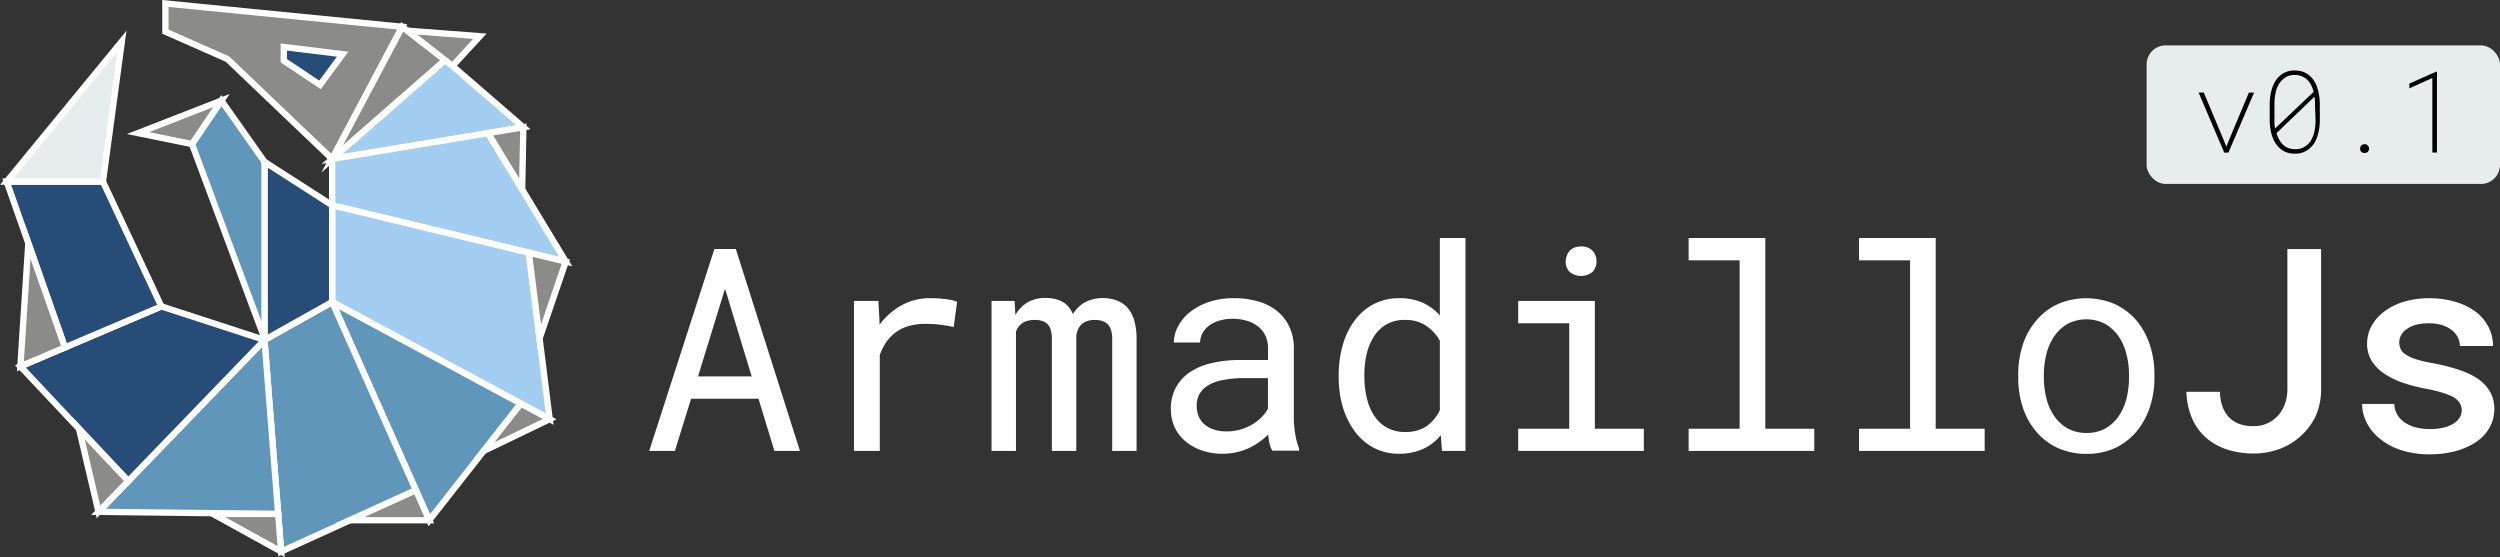 <svg xmlns="http://www.w3.org/2000/svg" viewBox="0 0 396.15 88.29"><rect x="0" y="0" width="396.15" height="88.29" fill="#333333" stroke="none"/><defs><style>.cls-1{fill:#8b8c89;}.cls-1,.cls-2,.cls-3,.cls-4,.cls-5{stroke:#fff;stroke-miterlimit:10;}.cls-2{fill:#274c77;}.cls-3{fill:#a3cef1;}.cls-4{fill:#6096ba;}.cls-5,.cls-7{fill:#e7ecef;}.cls-6{fill:#fff;}</style></defs><title>logoIndexarm</title><g id="Capa_2" data-name="Capa 2"><g id="Capa_1-2" data-name="Capa 1"><polygon class="cls-1" points="26.21 5.02 36.04 9.36 52.63 25.19 63.74 4.25 26.21 0.55 26.21 5.02"/><polygon class="cls-2" points="44.97 9.62 50.71 13.45 54.29 8.59 44.97 7.45 44.97 9.62"/><polygon class="cls-1" points="52.63 25.19 63.74 4.25 70.59 9.49 52.63 25.19"/><polygon class="cls-3" points="82.93 20.17 70.59 9.49 52.63 25.19 82.93 20.17"/><polygon class="cls-3" points="89.65 41.45 77.34 21.09 52.63 25.19 52.63 32.53 89.65 41.45"/><polygon class="cls-3" points="52.63 47.85 87.1 66.42 83.8 40.04 52.63 32.53 52.63 47.85"/><polygon class="cls-4" points="68.02 82.44 82.53 63.96 52.63 47.85 68.02 82.44"/><polygon class="cls-4" points="44.55 87.4 65.9 77.68 52.63 47.85 41.91 53.87 44.55 87.4"/><polygon class="cls-4" points="15.61 81.11 44.08 81.44 41.91 53.87 15.61 81.11"/><polygon class="cls-2" points="3.23 58.06 25.57 48.55 41.91 53.87 20.32 76.23 3.23 58.06"/><polygon class="cls-2" points="1.06 28.77 10.29 55.05 25.57 48.55 16.31 28.77 1.06 28.77"/><polygon class="cls-5" points="19.31 6.55 1.06 28.77 16.31 28.77 19.31 6.55"/><polygon class="cls-1" points="4.49 38.54 3.23 58.06 10.29 55.05 4.49 38.54"/><polygon class="cls-1" points="12.52 67.95 15.61 81.11 20.32 76.23 12.52 67.95"/><polygon class="cls-1" points="33.74 81.44 44.55 87.4 44.08 81.44 33.74 81.44"/><polygon class="cls-1" points="55.43 82.44 68.02 82.44 65.9 77.68 55.43 82.44"/><polygon class="cls-1" points="87.1 66.42 76.64 71.46 82.53 63.96 87.1 66.42"/><polygon class="cls-1" points="89.65 41.45 85.5 53.62 83.8 40.04 89.65 41.45"/><polygon class="cls-1" points="82.93 20.17 82.74 30.01 77.34 21.09 82.93 20.17"/><polygon class="cls-1" points="64.54 4.86 76.04 5.74 71.7 10.45 64.54 4.86"/><polygon class="cls-2" points="41.91 25.64 41.91 53.87 52.63 47.85 52.63 32.53 41.91 25.64"/><polygon class="cls-4" points="30.42 22.83 41.91 53.62 41.91 25.64 35.08 15.94 30.42 22.83"/><polygon class="cls-1" points="21.87 21.09 35.08 15.94 30.42 22.83 21.87 21.09"/><path class="cls-6" d="M109.51,63.18l-2.57,8.28h-4.07l10.33-32h3.4l10.16,32h-4.05l-2.52-8.28Zm9.6-3.54-4.22-13.89-4.28,13.89Z"/><path class="cls-6" d="M149.84,47.4a6.9,6.9,0,0,1,1.83.42l-.55,4c-.79-.17-1.54-.3-2.25-.38a19.88,19.88,0,0,0-2.23-.12,9.39,9.39,0,0,0-2.7.36,6.27,6.27,0,0,0-2.11,1.07,6.35,6.35,0,0,0-1.42,1.5,9.5,9.5,0,0,0-1,2V71.46h-4.09V47.69h3.87l.18,3.18,0,.59a11,11,0,0,1,3.48-3.08,9.31,9.31,0,0,1,4.63-1.13A19.36,19.36,0,0,1,149.84,47.4Z"/><path class="cls-6" d="M160.9,49.93a5.34,5.34,0,0,1,1.9-2,5.53,5.53,0,0,1,2.85-.72,6.38,6.38,0,0,1,1.7.21,4.26,4.26,0,0,1,1.33.6,3.59,3.59,0,0,1,.76.75,5,5,0,0,1,.58,1,5.86,5.86,0,0,1,.72-.94,5.54,5.54,0,0,1,.91-.77,5.3,5.3,0,0,1,1.37-.59,6.16,6.16,0,0,1,1.66-.24,6.46,6.46,0,0,1,2.22.36,4.51,4.51,0,0,1,1.67,1.06,5.31,5.31,0,0,1,1.14,2.06,10.11,10.11,0,0,1,.39,3V71.46h-3.86V53.66a4.39,4.39,0,0,0-.18-1.32,2.55,2.55,0,0,0-.5-.94,2.27,2.27,0,0,0-.87-.53,3.66,3.66,0,0,0-1.2-.17,3.61,3.61,0,0,0-1.25.19,2.36,2.36,0,0,0-1.43,1.33,3.5,3.5,0,0,0-.26,1V71.46h-3.87V53.64a4.75,4.75,0,0,0-.17-1.32,2.3,2.3,0,0,0-.51-.94,1.93,1.93,0,0,0-.83-.52A3.59,3.59,0,0,0,164,50.7a4.33,4.33,0,0,0-1.26.16,2.61,2.61,0,0,0-.91.47,2.89,2.89,0,0,0-.5.55,3.44,3.44,0,0,0-.34.66V71.46h-3.87V47.69h3.65Z"/><path class="cls-6" d="M201.17,70.31a11.09,11.09,0,0,1-.21-1.44A10.57,10.57,0,0,1,199.58,70a9.27,9.27,0,0,1-1.66,1,10.16,10.16,0,0,1-1.95.66,9.7,9.7,0,0,1-2.2.24,9.88,9.88,0,0,1-3.41-.55,7.89,7.89,0,0,1-2.59-1.49,6.54,6.54,0,0,1-1.66-2.21,6.82,6.82,0,0,1-.58-2.78,7.2,7.2,0,0,1,.78-3.43A6.93,6.93,0,0,1,188.52,59,10.47,10.47,0,0,1,192,57.53a19.38,19.38,0,0,1,4.49-.48h4.44V55.18a4.67,4.67,0,0,0-.39-1.94,4.26,4.26,0,0,0-1.13-1.47,5.34,5.34,0,0,0-1.76-.92,7.78,7.78,0,0,0-2.34-.33,6.93,6.93,0,0,0-2.17.31,5.07,5.07,0,0,0-1.61.81,3.79,3.79,0,0,0-1,1.2,3.07,3.07,0,0,0-.36,1.44H186a5.52,5.52,0,0,1,.67-2.55,7.09,7.09,0,0,1,1.87-2.26,9.84,9.84,0,0,1,3-1.61,11.91,11.91,0,0,1,4-.61,13.61,13.61,0,0,1,3.75.49,8.74,8.74,0,0,1,3,1.48,7.18,7.18,0,0,1,2,2.51,7.94,7.94,0,0,1,.73,3.49v11a15.08,15.08,0,0,0,.22,2.52,11,11,0,0,0,.61,2.32v.35h-4.24A4.3,4.3,0,0,1,201.17,70.31Zm-4.59-2.26a8,8,0,0,0,1.89-.81,7,7,0,0,0,1.45-1.15,5.46,5.46,0,0,0,1-1.35V59.92h-3.78a16.05,16.05,0,0,0-3.68.37,6,6,0,0,0-2.49,1.11,3.42,3.42,0,0,0-1,1.25,3.77,3.77,0,0,0-.34,1.65,4.52,4.52,0,0,0,.29,1.62,3.4,3.4,0,0,0,.89,1.28,4.2,4.2,0,0,0,1.5.85,6.3,6.3,0,0,0,2.09.31A7.47,7.47,0,0,0,196.58,68.05Z"/><path class="cls-6" d="M212.83,54.49a11.55,11.55,0,0,1,1.93-3.84,8.73,8.73,0,0,1,3-2.5,8.56,8.56,0,0,1,3.94-.9,9,9,0,0,1,3.72.71A7.87,7.87,0,0,1,228.16,50V37.71h4.06V71.46h-3.73l-.18-2.5a7.81,7.81,0,0,1-2.83,2.19,9.21,9.21,0,0,1-3.85.75,8.31,8.31,0,0,1-3.9-.92,9.06,9.06,0,0,1-3-2.55,12.46,12.46,0,0,1-1.92-3.84,16.13,16.13,0,0,1-.68-4.75v-.46A17.1,17.1,0,0,1,212.83,54.49Zm3.77,8.64a8.43,8.43,0,0,0,1.17,2.75,5.71,5.71,0,0,0,2,1.88,5.79,5.79,0,0,0,2.9.69,5.89,5.89,0,0,0,3.39-.92A6.65,6.65,0,0,0,228.16,65V54A7,7,0,0,0,226,51.63a5.74,5.74,0,0,0-3.34-.93,5.51,5.51,0,0,0-4.92,2.59,8.6,8.6,0,0,0-1.17,2.78,14.23,14.23,0,0,0-.37,3.31v.46A14.06,14.06,0,0,0,216.6,63.13Z"/><path class="cls-6" d="M252.72,47.69V67.94h7.76v3.52H240.57V67.94h8.09V51.22h-8.09V47.69Zm-4.42-7.23a2,2,0,0,1,.51-.79,2.17,2.17,0,0,1,.74-.46,3.21,3.21,0,0,1,1-.16,3.1,3.1,0,0,1,1,.16,2.22,2.22,0,0,1,.73.46,1.85,1.85,0,0,1,.52.76,2.8,2.8,0,0,1,.18,1,2.32,2.32,0,0,1-.62,1.64,2.85,2.85,0,0,1-3.65,0,2.32,2.32,0,0,1-.61-1.64A2.86,2.86,0,0,1,248.3,40.46Z"/><path class="cls-6" d="M279.73,37.71V67.94h7.76v3.52H267.58V67.94h8.08V41.25h-8.08V37.71Z"/><path class="cls-6" d="M306.73,37.71V67.94h7.76v3.52H294.58V67.94h8.09V41.25h-8.09V37.71Z"/><path class="cls-6" d="M320.55,54.57a11.31,11.31,0,0,1,2.16-3.83,9.87,9.87,0,0,1,3.38-2.56,11.45,11.45,0,0,1,9,0,10.12,10.12,0,0,1,3.42,2.56,11.6,11.6,0,0,1,2.13,3.83,14.83,14.83,0,0,1,.75,4.78v.49a14.62,14.62,0,0,1-.75,4.76,11.7,11.7,0,0,1-2.13,3.83A10.05,10.05,0,0,1,335.14,71a10.68,10.68,0,0,1-4.5.92A10.83,10.83,0,0,1,326.1,71a9.79,9.79,0,0,1-3.39-2.55,11.41,11.41,0,0,1-2.16-3.83,14.89,14.89,0,0,1-.74-4.76v-.49A15.1,15.1,0,0,1,320.55,54.57Zm3.74,8.62a8.64,8.64,0,0,0,1.27,2.8,6.23,6.23,0,0,0,2.11,1.91,6,6,0,0,0,3,.7,5.91,5.91,0,0,0,2.93-.7A6.45,6.45,0,0,0,335.69,66a8.84,8.84,0,0,0,1.26-2.8,13.54,13.54,0,0,0,.41-3.35v-.49a12.67,12.67,0,0,0-.43-3.33,8.84,8.84,0,0,0-1.26-2.8,6.6,6.6,0,0,0-2.12-1.92,6.48,6.48,0,0,0-5.9,0,6.5,6.5,0,0,0-2.09,1.92,8.64,8.64,0,0,0-1.27,2.8,13.1,13.1,0,0,0-.42,3.33v.49A13.09,13.09,0,0,0,324.29,63.19Z"/><path class="cls-6" d="M367.8,39.47V61.68A10.46,10.46,0,0,1,367,65.8,9.93,9.93,0,0,1,364.68,69a10.12,10.12,0,0,1-3.38,2.11,11.58,11.58,0,0,1-4.21.75,13.3,13.3,0,0,1-4.25-.65,9.39,9.39,0,0,1-3.3-1.88,8.61,8.61,0,0,1-2.19-3.05,11.37,11.37,0,0,1-.89-4.2h5.32a7.16,7.16,0,0,0,.35,2.21,5,5,0,0,0,.92,1.66,4.33,4.33,0,0,0,1.69,1.19,6.54,6.54,0,0,0,2.35.39,5.16,5.16,0,0,0,2.22-.46,5.32,5.32,0,0,0,1.7-1.25A6,6,0,0,0,362.07,64a6.78,6.78,0,0,0,.39-2.3V39.47Z"/><path class="cls-6" d="M389.8,63.92a2.93,2.93,0,0,0-.91-.92,10,10,0,0,0-1.78-.75,25,25,0,0,0-2.75-.66,26,26,0,0,1-3.77-1,12.36,12.36,0,0,1-2.93-1.49,6.57,6.57,0,0,1-1.89-2,5.13,5.13,0,0,1-.68-2.66,5.85,5.85,0,0,1,.69-2.76,7.06,7.06,0,0,1,2-2.29,9.75,9.75,0,0,1,3.09-1.56,13.39,13.39,0,0,1,4-.57,14.39,14.39,0,0,1,4.26.58,10.25,10.25,0,0,1,3.21,1.59,7.16,7.16,0,0,1,2,2.4,6.47,6.47,0,0,1,.7,3h-5.25a3.07,3.07,0,0,0-.27-1.26,3.61,3.61,0,0,0-.8-1.09,4.61,4.61,0,0,0-1.59-.91,6.72,6.72,0,0,0-2.26-.34,8.06,8.06,0,0,0-2.08.25,4.22,4.22,0,0,0-1.46.7,2.58,2.58,0,0,0-.85.93,2.29,2.29,0,0,0-.29,1.13,2.51,2.51,0,0,0,.24,1.11,2.16,2.16,0,0,0,.86.87,6.29,6.29,0,0,0,1.59.72,19.25,19.25,0,0,0,2.58.6,31.86,31.86,0,0,1,4,1,12.76,12.76,0,0,1,3.08,1.41,6.44,6.44,0,0,1,2,2.07,5.38,5.38,0,0,1,.71,2.81,5.87,5.87,0,0,1-.74,2.9,6.76,6.76,0,0,1-2.08,2.26,10.57,10.57,0,0,1-3.25,1.47,15.25,15.25,0,0,1-4.19.53,14.11,14.11,0,0,1-4.56-.68,10.16,10.16,0,0,1-3.33-1.8A7.51,7.51,0,0,1,375,66.91a6.48,6.48,0,0,1-.7-2.9h5.1a3.56,3.56,0,0,0,.58,1.86,4,4,0,0,0,1.31,1.22,5.43,5.43,0,0,0,1.75.69,9.64,9.64,0,0,0,2,.21,8.94,8.94,0,0,0,2.39-.29,4.5,4.5,0,0,0,1.63-.77,2.76,2.76,0,0,0,.76-.86,2.21,2.21,0,0,0,.26-1A2.25,2.25,0,0,0,389.8,63.92Z"/><rect class="cls-7" x="340.15" y="7.19" width="56" height="21.96" rx="3.02"/><path d="M348.39,14.66h.82l3.35,8,.23.59.22-.58,3.35-8h.82l-4.06,9.51h-.67Z"/><path d="M367.38,21a5.46,5.46,0,0,1-.68,1.7,3.78,3.78,0,0,1-1.23,1.19,3.39,3.39,0,0,1-1.82.46,3.74,3.74,0,0,1-1.42-.25,3,3,0,0,1-1.08-.71A4.66,4.66,0,0,1,360,21.43a8.44,8.44,0,0,1-.34-2.4V16.51a8.36,8.36,0,0,1,.23-2,5.42,5.42,0,0,1,.71-1.72,3.65,3.65,0,0,1,1.23-1.18,3.43,3.43,0,0,1,1.8-.44,3.89,3.89,0,0,1,1.44.26,3.19,3.19,0,0,1,1.08.72,4.32,4.32,0,0,1,1.1,1.93,8.52,8.52,0,0,1,.35,2.41V19A8.54,8.54,0,0,1,367.38,21Zm-.77-6.44a5.12,5.12,0,0,0-.38-1.06,2.75,2.75,0,0,0-.61-.84,2.65,2.65,0,0,0-.85-.57,2.9,2.9,0,0,0-1.14-.21,2.62,2.62,0,0,0-1.46.37,3.05,3.05,0,0,0-1,1,4,4,0,0,0-.58,1.46,8.54,8.54,0,0,0-.18,1.73v2.28a7.57,7.57,0,0,0,0,.81q0,.4.12.81Zm.23,2.34c0-.23,0-.48,0-.76s-.06-.55-.1-.81l-6,5.76a4.69,4.69,0,0,0,.4,1,3,3,0,0,0,.61.82,2.63,2.63,0,0,0,.84.54,3.14,3.14,0,0,0,1.11.19,2.73,2.73,0,0,0,1.49-.39,2.87,2.87,0,0,0,1-1,4.45,4.45,0,0,0,.56-1.47,8.55,8.55,0,0,0,.17-1.68Z"/><path d="M374.18,23.06a.66.66,0,0,1,.51-.21.69.69,0,0,1,.51.21.69.69,0,0,1,.2.5.66.66,0,0,1-.2.49.73.73,0,0,1-.51.2.68.68,0,0,1-.71-.69A.69.69,0,0,1,374.18,23.06Z"/><path d="M385.43,24.17V12.35L381.79,14v-.76L386,11.37h.16v12.8Z"/></g></g></svg>